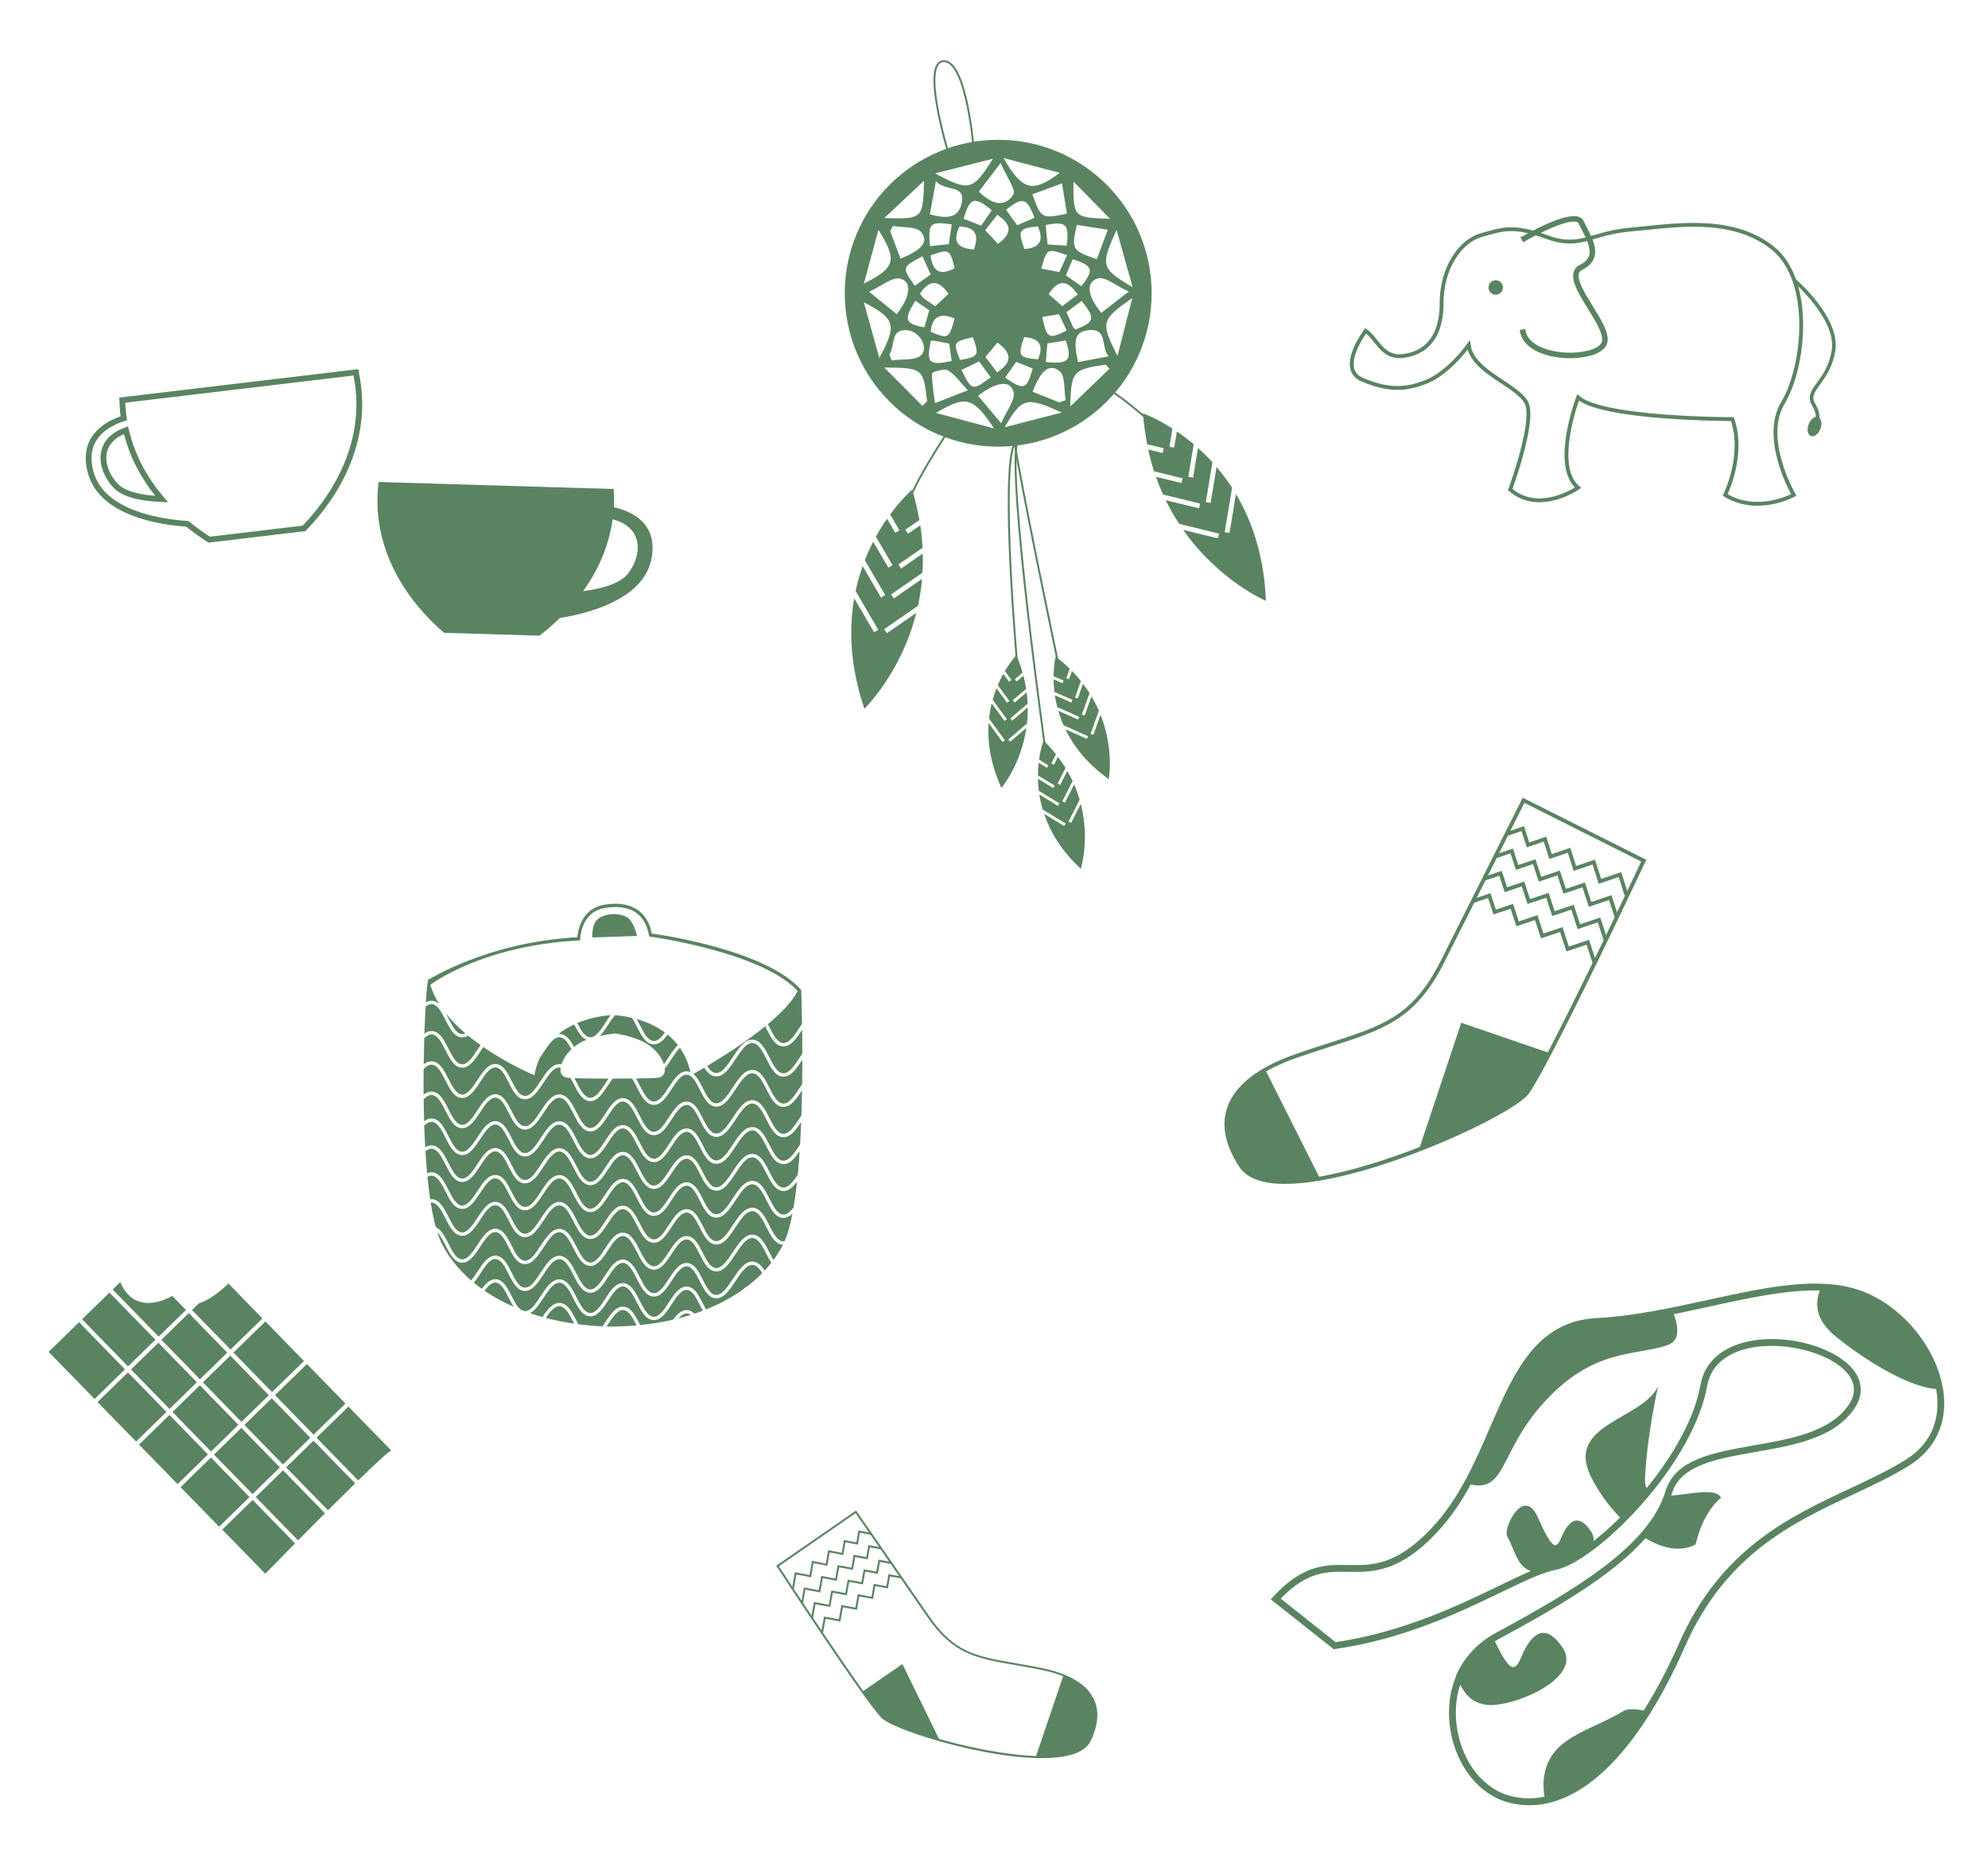 <?xml version="1.0" encoding="utf-8"?>
<!-- Generator: Adobe Illustrator 23.0.0, SVG Export Plug-In . SVG Version: 6.00 Build 0)  -->
<svg version="1.1" xmlns="http://www.w3.org/2000/svg" xmlns:xlink="http://www.w3.org/1999/xlink" x="0px" y="0px"
	 viewBox="0 0 1034.46 973.7" style="enable-background:new 0 0 1034.46 973.7;" xml:space="preserve">
<style type="text/css">
	.st0{clip-path:url(#SVGID_2_);}
	.st1{clip-path:url(#SVGID_6_);}
	.st2{fill:#365B3E;}
	.st3{fill:#325E4C;}
	.st4{fill:#D1A63B;}
	.st5{fill:#516D3E;}
	.st6{fill:#9B5E34;}
	.st7{fill:#B2D3B9;}
	.st8{fill:#F0D757;}
	.st9{fill:#FFFFFF;}
	.st10{opacity:0.32;fill:#95B599;}
	.st11{opacity:0.32;fill:#365B3E;}
	.st12{fill:#606060;}
	.st13{fill:#FDFDFD;}
	.st14{fill:#DBDDD9;stroke:#5A8461;stroke-width:8;stroke-miterlimit:10;}
	.st15{opacity:0.88;}
	.st16{opacity:0.69;}
	.st17{fill:#966F36;}
	.st18{fill:#513119;}
	.st19{fill:#5A8461;}
	.st20{fill:#98795D;}
	.st21{fill:#845736;}
	.st22{fill:#2A0D07;}
	.st23{fill:#7C2219;}
	.st24{fill:#AD4A00;}
	.st25{fill:#EFBC4D;}
	.st26{fill:#F9E81C;}
	.st27{fill:#EA8E50;}
	.st28{fill:#877057;}
	.st29{fill:none;stroke:#516D3E;stroke-width:2;stroke-miterlimit:10;}
	.st30{fill:none;stroke:#516D3E;stroke-width:4;stroke-miterlimit:10;}
	.st31{fill:none;stroke:#966F36;stroke-miterlimit:10;}
	.st32{fill:none;stroke:#513119;stroke-width:4;stroke-miterlimit:10;}
	.st33{fill:#C0CEB6;}
	.st34{fill:none;stroke:#5A8461;stroke-width:6;stroke-miterlimit:10;}
	.st35{fill:none;stroke:#325E4C;stroke-width:7;stroke-miterlimit:10;}
	.st36{fill:#5A8461;stroke:#5A8461;stroke-width:9;stroke-miterlimit:10;}
	.st37{fill:none;stroke:#5A8461;stroke-width:2;stroke-miterlimit:10;}
	.st38{fill:#5A8461;stroke:#5A8461;stroke-miterlimit:10;}
	.st39{fill:none;stroke:#5A8461;stroke-miterlimit:10;}
	.st40{clip-path:url(#SVGID_12_);fill:#5A8461;}
	.st41{clip-path:url(#SVGID_14_);fill:#5A8461;}
	.st42{fill:#CEC8BC;}
	.st43{fill:none;stroke:#95B599;stroke-miterlimit:10;}
	.st44{fill:none;stroke:#95B599;stroke-width:2;stroke-miterlimit:10;}
	.st45{clip-path:url(#SVGID_16_);fill:#5A8461;}
	.st46{clip-path:url(#SVGID_20_);fill:#5A8461;}
	.st47{opacity:0.56;fill:#5A8461;}
	.st48{fill:none;stroke:#98795D;stroke-width:5;stroke-miterlimit:10;}
	.st49{fill:#95B599;}
	.st50{fill:#C6C5C4;}
	.st51{fill:#FDFAF6;}
	.st52{fill:#572B1F;}
	.st53{display:none;}
	.st54{display:inline;}
	.st55{fill:#FCEF03;}
</style>
<g id="background">
</g>
<g id="Vrstva_10">
</g>
<g id="footer">
</g>
<g id="foto">
</g>
<g id="navbar">
</g>
<g id="hory">
</g>
<g id="illu">
	<g>
		<path class="st19" d="M108.51,282.38l-0.45-0.29c-3.94-2.52-7.71-5.23-11.2-8.05c-13.69-0.93-44.93-5.52-51.08-27.7
			c-5.14-18.53,7.88-26.49,16.98-29.71c-0.43-3.36-0.51-5.87-0.56-7.29c-0.02-0.46-0.02-0.78-0.04-0.95l-0.18-1.49l124.5-14.82
			l0.18,1.49c0.02,0.17,0.09,0.48,0.18,0.93c5.78,28-3.99,56.94-27.51,81.48l-0.37,0.39L108.51,282.38z M65.2,209.55
			c0.06,1.59,0.17,4.31,0.69,7.9l0.18,1.25l-1.21,0.39c-9.85,3.18-20.66,10.35-16.2,26.45l0,0c5.71,20.59,36.07,24.72,48.86,25.54
			l0.48,0.03l0.37,0.3c3.38,2.75,7.03,5.4,10.85,7.87l48.3-5.75c22.46-23.63,31.84-51.34,26.43-78.12L65.2,209.55z M87.53,261.35
			l-3.44-0.13c-12.43-0.48-20.85-2.99-25.03-7.45c-5.39-5.76-7.81-13.15-6.31-19.28c0.94-3.84,3.84-9.04,12.33-12.02l1.58-0.55
			l0.38,1.63c2.96,12.71,9.1,24.55,18.25,35.19L87.53,261.35z M64.53,225.91c-4.81,2.05-7.86,5.24-8.85,9.3
			c-1.26,5.16,0.88,11.48,5.58,16.51c3.2,3.42,9.92,5.58,19.54,6.31C72.93,248.2,67.46,237.42,64.53,225.91z"/>
	</g>
	<path class="st19" d="M319.41,263.94c0.29-5.26-0.09-8.69-0.07-9.47l-122.33-3.65c-0.09,2.87-7.94,41.85,34.01,78.49l49.7,1.48
		c3.94-3.05,7.48-6.14,10.66-9.24c12.67-1.95,43.6-8.93,47.66-30.98C342.37,272.45,329.07,266.14,319.41,263.94z M326.75,298.52
		c-4.3,5.5-14.63,7.96-23.28,9.07c10.1-14.09,13.94-27.49,15.33-37.33C334.78,274.32,334.36,288.78,326.75,298.52z"/>
	<g>
		<path class="st19" d="M651.42,612.85c-2.82-1.42-5-3.29-6.53-5.62c-7.34-11.15-9.47-21.5-6.34-30.76
			c3.94-11.64,15.91-21.03,35.58-27.92c6.5-2.28,12.58-4.23,17.94-5.95c27.85-8.94,43.19-13.87,57.62-42.6l42.65-84.89l64.31,32.32
			l-0.41,0.88c-2.02,4.29-49.57,105.26-60.71,120.78c-8.09,11.28-86.79,47.82-128.23,46.98
			C660.74,615.95,655.43,614.87,651.42,612.85z M793.23,417.8l-41.76,83.1c-14.81,29.48-31.37,34.8-58.8,43.61
			c-5.35,1.72-11.41,3.66-17.89,5.93c-19.06,6.67-30.62,15.65-34.34,26.67c-2.92,8.65-0.87,18.41,6.11,29.02
			c3.33,5.07,10.32,7.74,20.78,7.95c39.84,0.8,118.82-35.35,126.57-46.15c10.49-14.62,55.29-109.39,60.1-119.59L793.23,417.8z"/>
		<polygon class="st19" points="831.9,459.93 828.67,449.85 818.86,453.21 815.82,443.73 806.2,447.02 803.29,437.93 794.46,440.95 
			791.74,432.46 784.27,435.01 783.62,433.12 793.02,429.9 795.74,438.4 804.58,435.38 807.49,444.47 817.1,441.17 820.14,450.66 
			829.95,447.3 833.18,457.38 843.58,453.82 847.31,465.46 845.4,466.07 842.3,456.37 		"/>
		<polygon class="st19" points="826.76,471.88 823.44,461.76 813.53,465.07 810.41,455.54 800.7,458.79 797.7,449.66 788.79,452.64 
			785.99,444.1 778.42,446.63 777.79,444.74 787.26,441.57 790.06,450.11 798.98,447.12 801.97,456.26 811.68,453.01 814.81,462.54 
			824.71,459.23 828.03,469.35 838.53,465.84 842.36,477.52 840.46,478.14 837.26,468.37 		"/>
		<polygon class="st19" points="820.92,483.5 817.6,473.38 807.7,476.69 804.57,467.16 794.86,470.41 791.87,461.27 782.95,464.26 
			780.15,455.72 772.59,458.25 771.95,456.35 781.43,453.18 784.22,461.72 793.14,458.74 796.14,467.87 805.84,464.63 
			808.97,474.16 818.88,470.84 822.2,480.97 832.7,477.46 836.53,489.13 834.63,489.75 831.42,479.99 		"/>
		<polygon class="st19" points="815.09,495.12 811.77,484.99 801.86,488.31 798.73,478.78 789.03,482.02 786.03,472.89 
			777.11,475.87 774.32,467.33 766.75,469.86 766.11,467.97 775.59,464.8 778.39,473.34 787.3,470.36 790.3,479.49 800.01,476.24 
			803.13,485.77 813.04,482.46 816.36,492.58 826.86,489.07 830.69,500.75 828.79,501.37 825.59,491.61 		"/>
		<path class="st19" d="M806.19,547.94l-45.83-15.71l-22.04,66.14c0,0,50.25-22.12,54.56-27.89
			C797.19,564.72,806.19,547.94,806.19,547.94z"/>
		<path class="st19" d="M658.39,556.67c-21.27,12.16-26.23,29.4-12.66,50.01c5.93,9.02,21.82,9.99,41.14,6.64L658.39,556.67z"/>
	</g>
	<g>
		<path class="st19" d="M559.69,912.38c-1.95,0.75-4.21,1.34-6.78,1.75c-28.92,4.65-87.57-13.18-94.33-20.27
			c-9.32-9.78-52.57-75.87-54.4-78.67l-0.27-0.41l41.57-28.74l38.12,55.14c12.99,18.79,24.26,20.74,44.71,24.29
			c3.93,0.68,8.38,1.45,13.16,2.41c14.4,2.88,23.67,8.25,27.54,15.96c3.08,6.12,2.6,13.53-1.42,22.01
			C566.25,908.68,563.6,910.87,559.69,912.38z M405.28,815.05c3.74,5.71,45.14,68.81,54.02,78.12c6.51,6.83,65.55,24.46,93.44,19.97
			c7.39-1.19,12.07-3.79,13.94-7.73c3.88-8.19,4.36-15.29,1.43-21.13c-3.73-7.42-12.76-12.61-26.84-15.43
			c-4.77-0.95-9.21-1.72-13.13-2.4c-20.04-3.47-32.14-5.57-45.37-24.7l-37.56-54.32L405.28,815.05z"/>
		<polygon class="st19" points="413.14,826.64 412.16,826.47 413.59,818.15 421.23,819.63 422.5,812.25 429.71,813.64 
			430.91,806.69 437.98,808.05 439.12,801.39 445.61,802.65 446.68,796.42 453.38,797.71 453.19,798.7 447.49,797.6 446.42,803.82 
			439.93,802.57 438.79,809.23 431.72,807.86 430.52,814.81 423.31,813.42 422.04,820.8 414.4,819.33 		"/>
		<polygon class="st19" points="417.79,834.62 416.81,834.44 418.31,826.09 426.02,827.51 427.35,820.09 434.62,821.44 
			435.87,814.45 443,815.77 444.2,809.08 450.74,810.29 451.87,804.03 458.61,805.28 458.43,806.27 452.67,805.2 451.55,811.46 
			445.01,810.24 443.8,816.94 436.68,815.62 435.42,822.61 428.15,821.26 426.82,828.68 419.12,827.25 		"/>
		<polygon class="st19" points="423.03,842.19 422.04,842.01 423.54,833.65 431.25,835.08 432.58,827.66 439.85,829.01 
			441.11,822.02 448.23,823.34 449.43,816.65 455.98,817.86 457.1,811.6 463.85,812.85 463.66,813.83 457.91,812.77 456.78,819.03 
			450.24,817.81 449.04,824.51 441.91,823.19 440.66,830.17 433.39,828.83 432.05,836.25 424.35,834.82 		"/>
		<polygon class="st19" points="428.26,849.76 427.27,849.58 428.78,841.22 436.48,842.65 437.81,835.23 445.08,836.58 
			446.34,829.59 453.46,830.91 454.67,824.22 461.21,825.43 462.33,819.17 469.08,820.42 468.9,821.4 463.14,820.34 462.01,826.6 
			455.47,825.38 454.27,832.08 447.14,830.76 445.89,837.74 438.62,836.4 437.29,843.82 429.58,842.39 		"/>
		<path class="st19" d="M488.93,905.58c0,0-24.91-7.25-28.5-10.87c-3.59-3.61-11.55-14.5-11.55-14.5l20.69-14.27"/>
		<path class="st19" d="M553.35,871.81c16.11,6.44,21.27,18.03,13.79,33.82c-3.27,6.91-14.32,9.15-28.19,8.7L553.35,871.81z"/>
	</g>
	<g>
		<path class="st19" d="M308.25,487.84c0,0-0.74-7.71,3.91-10.35c4.65-2.64,10.97-2.23,14.32,0c3.35,2.23,5.02,9.54,5.02,9.54
			L308.25,487.84z"/>
		<g>
			<path class="st19" d="M407.38,633.78c-4.03-0.24-6.34-4.8-8.56-9.2c-2.01-3.98-4.09-8.09-7.15-8.3
				c-3.32-0.19-6.15,4.12-8.92,8.32c-3.03,4.6-6.15,9.37-10.41,9.01c-3.9-0.31-6.09-4.65-8.2-8.84c-1.88-3.73-3.83-7.59-6.68-7.76
				c-3-0.15-5.5,3.69-7.95,7.44c-2.73,4.17-5.49,8.48-9.54,8.26c-4-0.21-6.33-4.8-8.58-9.23c-2.03-3.99-4.13-8.11-7.12-8.27
				c-2.94-0.11-5.46,3.67-7.87,7.37c-2.69,4.12-5.55,8.4-9.44,8.17c-4-0.21-6.31-4.77-8.56-9.18c-2.03-3.99-4.12-8.12-7.15-8.3
				c-3.2-0.24-5.84,3.92-8.45,7.9c-2.88,4.38-5.87,8.87-9.97,8.62c-3.88-0.27-6.07-4.61-8.18-8.8c-1.89-3.74-3.84-7.61-6.7-7.79
				c-3.02-0.22-5.56,3.73-8.04,7.52c-2.77,4.22-5.68,8.56-9.66,8.36c-3.97-0.22-6.25-4.73-8.46-9.08c-1.99-3.93-4.06-8-7.06-8.2
				c-0.79-0.05-1.56,0.17-2.3,0.6c0.4,4.08,0.87,8,1.42,11.69c0.32-0.04,0.65-0.06,0.99-0.04c4,0.26,6.29,4.78,8.51,9.15
				c1.98,3.91,4.03,7.96,7,8.13c2.95,0.15,5.6-3.77,8.09-7.58c2.76-4.21,5.6-8.58,9.61-8.31c3.86,0.24,6.04,4.57,8.15,8.75
				c1.9,3.76,3.86,7.64,6.75,7.84c0.08,0.01,0.16,0.01,0.24,0.01c2.99,0,5.61-3.98,8.14-7.84c2.89-4.4,5.89-8.93,10.02-8.69
				c4.02,0.25,6.35,4.83,8.6,9.26c2.01,3.97,4.1,8.07,7.08,8.23c0.06,0,0.12,0,0.17,0c2.9,0,5.35-3.75,7.71-7.38
				c2.68-4.12,5.44-8.38,9.43-8.16c4,0.21,6.33,4.79,8.58,9.22c2.03,3.99,4.13,8.11,7.12,8.27c3.02,0.19,5.53-3.72,7.99-7.48
				c2.72-4.16,5.56-8.46,9.52-8.23c3.86,0.23,6.03,4.55,8.14,8.72c1.9,3.76,3.86,7.65,6.78,7.89c3.2,0.25,6.06-4.06,8.81-8.23
				c3.05-4.62,6.22-9.39,10.5-9.11c4.05,0.28,6.36,4.84,8.59,9.25c2,3.96,4.07,8.06,7.1,8.24c0.28,0.01,0.55-0.05,0.82-0.09
				c1.6-3.69,2.93-8.56,4.03-14.25C410.85,633.04,409.23,633.88,407.38,633.78z"/>
			<path class="st19" d="M291.25,555.52c-3.2-0.24-5.84,3.92-8.45,7.9c-2.88,4.38-5.87,8.88-9.97,8.62
				c-3.88-0.27-6.07-4.61-8.18-8.8c-1.89-3.74-3.84-7.61-6.7-7.79c-3.02-0.2-5.56,3.73-8.04,7.52c-2.77,4.22-5.68,8.58-9.66,8.36
				c-3.97-0.22-6.25-4.73-8.46-9.08c-1.99-3.93-4.06-8-7.06-8.2c-1.52-0.1-2.94,0.83-4.3,2.27c-0.04,4.33-0.05,8.8-0.01,13.34
				c1.32-1.07,2.77-1.7,4.42-1.6c4,0.26,6.29,4.78,8.51,9.16c1.98,3.91,4.03,7.96,7,8.13c2.95,0.16,5.6-3.77,8.09-7.58
				c2.76-4.21,5.6-8.57,9.61-8.31c3.86,0.24,6.04,4.57,8.15,8.75c1.9,3.76,3.86,7.64,6.75,7.84c3.16,0.27,5.78-3.87,8.38-7.83
				c2.89-4.4,5.89-8.91,10.02-8.69c4.02,0.25,6.35,4.83,8.6,9.26c2.01,3.97,4.1,8.07,7.08,8.23c0.06,0,0.12,0,0.17,0
				c2.9,0,5.35-3.75,7.71-7.38c2.68-4.12,5.44-8.39,9.43-8.16c4,0.21,6.33,4.79,8.58,9.22c2.03,3.99,4.13,8.11,7.12,8.27
				c3.02,0.16,5.53-3.72,7.99-7.48c2.72-4.16,5.56-8.48,9.52-8.23c3.86,0.23,6.03,4.55,8.14,8.72c1.9,3.76,3.86,7.65,6.78,7.89
				c3.2,0.23,6.06-4.06,8.81-8.23c3.05-4.62,6.22-9.4,10.5-9.11c4.05,0.28,6.36,4.84,8.59,9.25c2,3.96,4.07,8.06,7.1,8.24
				c3.15,0.14,5.85-3.92,8.45-7.89c0.36-0.55,0.72-1.1,1.09-1.64c0.15-4.41,0.26-8.79,0.33-13.08c-2.87,4.37-5.84,8.86-9.98,8.61
				c-4.03-0.24-6.34-4.8-8.56-9.2c-2.01-3.98-4.09-8.09-7.15-8.3c-3.32-0.19-6.15,4.12-8.92,8.32c-3.03,4.6-6.15,9.38-10.41,9.01
				c-3.9-0.31-6.09-4.65-8.2-8.84c-1.88-3.73-3.83-7.59-6.68-7.76c-3-0.15-5.5,3.69-7.95,7.44c-2.73,4.17-5.49,8.5-9.54,8.26
				c-4-0.21-6.33-4.8-8.58-9.23c-0.79-1.56-1.6-3.13-2.46-4.48c-3.18,0.03-6.63,0.05-10.1,0.05c-0.83,1.09-1.64,2.31-2.44,3.53
				c-2.69,4.12-5.55,8.38-9.44,8.17c-4-0.21-6.31-4.77-8.56-9.18c-0.49-0.96-0.98-1.93-1.49-2.85c-0.76-0.04-1.36-0.09-1.74-0.14
				c-2.75-0.37-3.79-2.47-3.42-5.2C291.58,555.6,291.42,555.53,291.25,555.52z"/>
			<path class="st19" d="M407.38,591.78c-4.03-0.24-6.34-4.8-8.56-9.2c-2.01-3.98-4.09-8.09-7.15-8.3
				c-3.32-0.19-6.15,4.12-8.92,8.32c-3.03,4.6-6.15,9.37-10.41,9.01c-3.9-0.31-6.09-4.65-8.2-8.84c-1.88-3.73-3.83-7.59-6.68-7.76
				c-3-0.15-5.5,3.69-7.95,7.44c-2.73,4.17-5.49,8.49-9.54,8.26c-4-0.21-6.33-4.8-8.58-9.23c-2.03-3.99-4.13-8.11-7.12-8.27
				c-2.94-0.12-5.46,3.67-7.87,7.37c-2.69,4.12-5.55,8.4-9.44,8.17c-4-0.21-6.31-4.77-8.56-9.18c-2.03-3.99-4.12-8.12-7.15-8.3
				c-3.2-0.22-5.84,3.92-8.45,7.9c-2.88,4.38-5.87,8.9-9.97,8.62c-3.88-0.27-6.07-4.61-8.18-8.8c-1.89-3.74-3.84-7.61-6.7-7.79
				c-3.02-0.21-5.56,3.73-8.04,7.52c-2.77,4.22-5.68,8.56-9.66,8.36c-3.97-0.22-6.25-4.73-8.46-9.08c-1.99-3.93-4.06-8-7.06-8.2
				c-1.51-0.09-2.93,0.83-4.28,2.25c0.04,3.78,0.12,7.59,0.24,11.4c1.25-0.94,2.62-1.49,4.16-1.4c4,0.26,6.29,4.78,8.51,9.16
				c1.98,3.91,4.03,7.96,7,8.13c2.95,0.15,5.6-3.77,8.09-7.58c2.76-4.21,5.6-8.58,9.61-8.31c3.86,0.24,6.04,4.57,8.15,8.75
				c1.9,3.76,3.86,7.64,6.75,7.84c3.16,0.26,5.78-3.87,8.38-7.83c2.89-4.4,5.89-8.93,10.02-8.69c4.02,0.25,6.35,4.83,8.6,9.26
				c2.01,3.97,4.1,8.07,7.08,8.23c0.06,0,0.12,0,0.17,0c2.9,0,5.35-3.75,7.71-7.38c2.68-4.12,5.44-8.4,9.43-8.16
				c4,0.21,6.33,4.79,8.58,9.22c2.03,3.99,4.13,8.11,7.12,8.27c3.02,0.19,5.53-3.72,7.99-7.48c2.72-4.16,5.56-8.46,9.52-8.23
				c3.86,0.23,6.03,4.55,8.14,8.72c1.9,3.76,3.86,7.65,6.78,7.89c3.2,0.24,6.06-4.06,8.81-8.23c3.05-4.62,6.22-9.39,10.5-9.11
				c4.05,0.28,6.36,4.84,8.59,9.25c2,3.96,4.07,8.06,7.1,8.24c3.15,0.16,5.85-3.92,8.45-7.89c0.13-0.2,0.26-0.4,0.4-0.6
				c0.23-3.86,0.41-7.77,0.57-11.67C414.17,587.99,411.29,592,407.38,591.78z"/>
			<path class="st19" d="M233.36,647.21c1.98,3.91,4.03,7.96,7,8.13c2.95,0.14,5.6-3.77,8.09-7.58c2.76-4.21,5.6-8.56,9.61-8.31
				c3.86,0.24,6.04,4.57,8.15,8.75c1.9,3.76,3.86,7.64,6.75,7.84c3.16,0.27,5.78-3.87,8.38-7.83c2.89-4.4,5.89-8.91,10.02-8.69
				c4.02,0.25,6.35,4.83,8.6,9.26c2.01,3.97,4.1,8.07,7.08,8.23c0.06,0,0.12,0,0.17,0c2.9,0,5.35-3.75,7.71-7.38
				c2.68-4.12,5.44-8.39,9.43-8.16c4,0.21,6.33,4.79,8.58,9.22c2.03,3.99,4.13,8.11,7.12,8.27c3.02,0.17,5.53-3.72,7.99-7.48
				c2.72-4.16,5.56-8.48,9.52-8.23c3.86,0.23,6.03,4.55,8.14,8.72c1.9,3.76,3.86,7.65,6.78,7.89c3.2,0.25,6.06-4.06,8.81-8.23
				c3.05-4.62,6.22-9.41,10.5-9.11c4.05,0.28,6.36,4.84,8.59,9.25c0.68,1.34,1.36,2.68,2.09,3.9c1.83-2.47,3.47-5.05,4.88-7.73
				c0.03-0.05,0.06-0.12,0.08-0.17c-0.02,0-0.04,0-0.06,0c-4.03-0.24-6.34-4.8-8.56-9.2c-2.01-3.98-4.09-8.09-7.15-8.3
				c-3.32-0.21-6.15,4.12-8.92,8.32c-3.03,4.6-6.15,9.37-10.41,9.01c-3.9-0.31-6.09-4.64-8.2-8.84c-1.88-3.73-3.83-7.59-6.68-7.76
				c-3-0.14-5.5,3.69-7.95,7.44c-2.73,4.17-5.49,8.5-9.54,8.26c-4-0.21-6.33-4.8-8.58-9.23c-2.03-3.99-4.13-8.11-7.12-8.27
				c-2.94-0.11-5.46,3.67-7.87,7.37c-2.69,4.12-5.55,8.39-9.44,8.17c-4-0.21-6.31-4.77-8.56-9.18c-2.03-3.99-4.12-8.12-7.15-8.3
				c-0.07-0.01-0.14-0.01-0.21-0.01c-3.05,0-5.68,4.02-8.24,7.91c-2.88,4.38-5.87,8.89-9.97,8.62c-3.88-0.27-6.07-4.61-8.18-8.8
				c-1.89-3.74-3.84-7.61-6.7-7.79c-3.02-0.22-5.56,3.73-8.04,7.52c-2.77,4.22-5.68,8.58-9.66,8.36c-3.97-0.22-6.25-4.73-8.46-9.08
				c-1.99-3.93-4.06-8-7.06-8.2c-0.2-0.01-0.41-0.01-0.61,0.02c0.74,4.69,1.62,8.98,2.65,12.74
				C229.64,639.88,231.53,643.59,233.36,647.21z"/>
			<path class="st19" d="M307.04,571.26c0.06,0,0.12,0,0.17,0c2.9,0,5.35-3.75,7.71-7.38c0.57-0.87,1.14-1.74,1.72-2.58
				c-6.91-0.01-13.57-0.09-17.71-0.24c0.34,0.65,0.68,1.31,1.02,1.97C301.97,567,304.06,571.1,307.04,571.26z"/>
			<path class="st19" d="M407.38,605.78c-4.03-0.24-6.34-4.8-8.56-9.2c-2.01-3.98-4.09-8.09-7.15-8.3c-3.32-0.2-6.15,4.12-8.92,8.32
				c-3.03,4.6-6.15,9.38-10.41,9.01c-3.9-0.31-6.09-4.64-8.2-8.84c-1.88-3.73-3.83-7.59-6.68-7.76c-3-0.13-5.5,3.69-7.95,7.44
				c-2.73,4.17-5.49,8.51-9.54,8.26c-4-0.21-6.33-4.8-8.58-9.23c-2.03-3.99-4.13-8.11-7.12-8.27c-2.94-0.11-5.46,3.67-7.87,7.37
				c-2.69,4.12-5.55,8.39-9.44,8.17c-4-0.21-6.31-4.77-8.56-9.18c-2.03-3.99-4.12-8.12-7.15-8.3c-3.2-0.24-5.84,3.92-8.45,7.9
				c-2.88,4.38-5.87,8.89-9.97,8.62c-3.88-0.27-6.07-4.61-8.18-8.8c-1.89-3.74-3.84-7.61-6.7-7.79c-3.02-0.22-5.56,3.73-8.04,7.52
				c-2.77,4.22-5.68,8.58-9.66,8.36c-3.97-0.22-6.25-4.73-8.46-9.08c-1.99-3.93-4.06-8-7.06-8.2c-1.4-0.1-2.71,0.68-3.98,1.93
				c0.13,3.8,0.3,7.59,0.51,11.32c1.09-0.69,2.27-1.07,3.58-1c4,0.26,6.29,4.78,8.51,9.15c1.98,3.91,4.03,7.96,7,8.13
				c2.95,0.14,5.6-3.77,8.09-7.58c2.76-4.21,5.6-8.56,9.61-8.31c3.86,0.24,6.04,4.57,8.15,8.75c1.9,3.76,3.86,7.64,6.75,7.84
				c3.16,0.28,5.78-3.87,8.38-7.83c2.89-4.4,5.89-8.94,10.02-8.69c4.02,0.25,6.35,4.83,8.6,9.26c2.01,3.97,4.1,8.07,7.08,8.23
				c0.06,0,0.12,0,0.17,0c2.9,0,5.35-3.75,7.71-7.38c2.68-4.12,5.44-8.41,9.43-8.16c4,0.21,6.33,4.79,8.58,9.22
				c2.03,3.99,4.13,8.11,7.12,8.27c3.02,0.18,5.53-3.72,7.99-7.48c2.72-4.16,5.56-8.49,9.52-8.23c3.86,0.23,6.03,4.55,8.14,8.72
				c1.9,3.76,3.86,7.65,6.78,7.89c3.2,0.24,6.06-4.06,8.81-8.23c3.05-4.62,6.22-9.41,10.5-9.11c4.05,0.28,6.36,4.84,8.59,9.25
				c2,3.96,4.07,8.06,7.1,8.24c2.82,0.13,5.29-3.13,7.64-6.67c0.38-3.99,0.71-8.12,0.99-12.33
				C413.61,602.72,410.92,605.99,407.38,605.78z"/>
			<path class="st19" d="M233.36,619.21c1.98,3.91,4.03,7.96,7,8.13c2.95,0.16,5.6-3.77,8.09-7.58c2.76-4.21,5.6-8.57,9.61-8.31
				c3.86,0.24,6.04,4.57,8.15,8.75c1.9,3.76,3.86,7.64,6.75,7.84c3.16,0.26,5.78-3.87,8.38-7.83c2.89-4.4,5.89-8.92,10.02-8.69
				c4.02,0.25,6.35,4.83,8.6,9.26c2.01,3.97,4.1,8.07,7.08,8.23c0.06,0,0.12,0,0.17,0c2.9,0,5.35-3.75,7.71-7.38
				c2.68-4.12,5.44-8.38,9.43-8.16c4,0.21,6.33,4.79,8.58,9.22c2.03,3.99,4.13,8.11,7.12,8.27c3.02,0.16,5.53-3.72,7.99-7.48
				c2.72-4.16,5.56-8.47,9.52-8.23c3.86,0.23,6.03,4.55,8.14,8.72c1.9,3.76,3.86,7.65,6.78,7.89c3.2,0.25,6.06-4.06,8.81-8.23
				c3.05-4.62,6.22-9.4,10.5-9.11c4.05,0.28,6.36,4.84,8.59,9.25c2,3.96,4.07,8.06,7.1,8.24c1.96,0.1,3.74-1.44,5.44-3.58
				c0.71-4.18,1.32-8.73,1.84-13.51c-2.13,2.83-4.47,5.02-7.38,4.84c-4.03-0.24-6.34-4.8-8.56-9.2c-2.01-3.98-4.09-8.09-7.15-8.3
				c-3.32-0.22-6.15,4.12-8.92,8.32c-3.03,4.6-6.15,9.38-10.41,9.01c-3.9-0.31-6.09-4.65-8.2-8.84c-1.88-3.73-3.83-7.59-6.68-7.76
				c-3-0.16-5.5,3.69-7.95,7.44c-2.73,4.17-5.49,8.49-9.54,8.26c-4-0.21-6.33-4.8-8.58-9.23c-2.03-3.99-4.13-8.11-7.12-8.27
				c-2.94-0.11-5.46,3.67-7.87,7.37c-2.69,4.12-5.55,8.38-9.44,8.17c-4-0.21-6.31-4.77-8.56-9.18c-2.03-3.99-4.12-8.12-7.15-8.3
				c-0.07-0.01-0.14-0.01-0.21-0.01c-3.05,0-5.68,4.02-8.24,7.91c-2.88,4.38-5.87,8.88-9.97,8.62c-3.88-0.27-6.07-4.61-8.18-8.8
				c-1.89-3.74-3.84-7.61-6.7-7.79c-3.02-0.22-5.56,3.73-8.04,7.52c-2.77,4.22-5.68,8.57-9.66,8.36c-3.97-0.22-6.25-4.73-8.46-9.08
				c-1.99-3.93-4.06-8-7.06-8.2c-1.17-0.07-2.28,0.46-3.34,1.35c0.24,3.88,0.52,7.69,0.87,11.38c0.81-0.35,1.67-0.53,2.59-0.48
				C228.85,610.31,231.14,614.83,233.36,619.21z"/>
			<path class="st19" d="M345.92,555.98c0.23,2.56-0.83,4.5-3.46,4.85c-1.42,0.19-5.87,0.32-11.5,0.4c0.69,1.18,1.34,2.45,1.98,3.71
				c2.03,3.99,4.13,8.11,7.12,8.27c3.02,0.19,5.53-3.72,7.99-7.48c2.72-4.16,5.56-8.48,9.52-8.23c0.6,0.04,1.15,0.2,1.68,0.42
				c-1.12-5.02-3.03-9.2-5.45-12.67c-1.5,1.44-2.9,3.57-4.28,5.68C348.35,552.72,347.19,554.51,345.92,555.98z"/>
			<path class="st19" d="M291.25,679.77c-2.71-0.21-5,2.73-7.23,6.05c4.73,1.25,9.65,2.25,14.74,2.99
				c-0.12-0.24-0.25-0.49-0.37-0.73C296.37,684.08,294.27,679.96,291.25,679.77z"/>
			<path class="st19" d="M364.14,679.02c-1.88-3.73-3.83-7.59-6.68-7.76c-3-0.14-5.5,3.69-7.95,7.44c-2.73,4.17-5.49,8.48-9.54,8.26
				c-4-0.21-6.33-4.8-8.58-9.23c-2.03-3.99-4.13-8.11-7.12-8.27c-2.94-0.08-5.46,3.67-7.87,7.37c-2.69,4.12-5.55,8.39-9.44,8.17
				c-4-0.21-6.31-4.77-8.56-9.18c-2.03-3.99-4.12-8.12-7.15-8.3c-3.2-0.23-5.84,3.92-8.45,7.9c-2.13,3.24-4.32,6.53-6.97,7.93
				c2.09,0.71,4.23,1.38,6.42,1.99c2.62-3.91,5.41-7.52,9.11-7.32c4.02,0.25,6.35,4.83,8.6,9.26c0.31,0.61,0.62,1.22,0.94,1.82
				c4.12,0.54,8.34,0.9,12.66,1.09c0.46-0.68,0.92-1.37,1.37-2.06c2.68-4.12,5.44-8.39,9.43-8.16c4,0.21,6.33,4.79,8.58,9.22
				c0.06,0.12,0.12,0.24,0.18,0.35c5.95-0.61,11.67-1.55,17.13-2.81c2.1-2.87,4.4-5.15,7.31-4.98c1.49,0.09,2.73,0.8,3.81,1.87
				c1.48-0.49,2.93-1.02,4.36-1.56C365.18,681.08,364.66,680.05,364.14,679.02z"/>
			<path class="st19" d="M353.01,686.07c2.18-0.55,4.32-1.16,6.41-1.82c-0.61-0.44-1.26-0.71-1.96-0.75
				C355.86,683.42,354.4,684.5,353.01,686.07z"/>
			<path class="st19" d="M312.05,539.12c4.38-0.98,8.05-1.34,8.05-1.34s7.57,1,14.25,4.16c5.79,2.74,9.75,7.68,11.09,11.84
				c0.89-1.16,1.75-2.48,2.61-3.78c1.47-2.26,2.98-4.55,4.69-6.15c-1.63-2.09-3.44-3.9-5.37-5.47c-2.1,2.91-4.4,5.25-7.4,5.09
				c-4-0.21-6.33-4.8-8.58-9.23c-0.81-1.59-1.64-3.2-2.52-4.58c-3.67-0.87-6.8-1.23-8.78-1.38c-1.28,1.39-2.5,3.23-3.69,5.06
				C315.03,535.43,313.62,537.55,312.05,539.12z"/>
			<path class="st19" d="M372.48,558.37c3.2,0.25,6.06-4.06,8.81-8.23c3.05-4.62,6.22-9.4,10.5-9.11c4.05,0.28,6.36,4.84,8.59,9.25
				c2,3.96,4.07,8.06,7.1,8.24c3.15,0.16,5.85-3.92,8.45-7.89c0.51-0.79,1.03-1.57,1.56-2.34c-0.01-4.47-0.05-8.65-0.1-12.45
				c0,0,0,0,0,0c-2.88,4.39-5.86,8.92-10.02,8.68c-4.03-0.24-6.34-4.8-8.56-9.2c-0.21-0.42-0.42-0.83-0.63-1.25
				c-10.19,8.28-22.27,15.92-30.18,20.63C369.28,556.72,370.7,558.23,372.48,558.37z"/>
			<path class="st19" d="M298.78,533.08c-2.76,1.29-5.53,2.91-8.11,4.95c0.22-0.02,0.45-0.02,0.69-0.01
				c3.28,0.2,5.44,3.29,7.34,6.83c1.36-1.11,2.88-2.11,4.58-2.92c0.62-0.3,1.28-0.57,1.96-0.83
				C302.46,539.98,300.56,536.57,298.78,533.08z"/>
			<path class="st19" d="M317.83,528.2c0.01-0.01,0.02-0.02,0.03-0.04c-0.01,0-0.03,0-0.03,0L317.83,528.2z"/>
			<path class="st19" d="M240.35,538.09c0.59,0.03,1.17-0.14,1.74-0.41c-3.66-3.14-7.11-6.57-10.05-10.25
				c0.45,0.83,0.88,1.68,1.31,2.53C235.34,533.87,237.39,537.92,240.35,538.09z"/>
			<path class="st19" d="M307.04,539.76c0.06,0,0.12,0,0.17,0c2.9,0,5.35-3.75,7.71-7.38c0.93-1.42,1.86-2.86,2.86-4.12
				c-3.3,0.24-10.2,1.09-17.4,4.11C302.27,536.06,304.27,539.62,307.04,539.76z"/>
			<path class="st19" d="M224.74,522.55c-1.14-0.07-2.23,0.43-3.28,1.3c-0.23,4.03-0.45,8.78-0.63,14.01
				c1.21-0.88,2.53-1.39,4.02-1.31c4,0.26,6.29,4.78,8.51,9.16c1.98,3.91,4.03,7.96,7,8.13c2.95,0.14,5.6-3.77,8.09-7.58
				c0.53-0.81,1.06-1.62,1.6-2.4c-2.18-1.55-4.35-3.2-6.47-4.95c-1.03,0.63-2.12,0.99-3.32,0.92c-3.97-0.22-6.25-4.73-8.46-9.08
				C229.8,526.81,227.74,522.74,224.74,522.55z"/>
			<path class="st19" d="M324.27,681.71c-2.94-0.11-5.46,3.67-7.87,7.37c-0.26,0.4-0.52,0.79-0.78,1.19
				c1.06,0.03,2.13,0.06,3.21,0.07c4.25-0.05,8.39-0.26,12.44-0.62C329.26,685.82,327.19,681.87,324.27,681.71z"/>
			<path class="st19" d="M258.06,653.45c3.86,0.24,6.04,4.57,8.15,8.75c1.9,3.76,3.86,7.64,6.75,7.84c3.16,0.26,5.78-3.87,8.38-7.83
				c2.89-4.4,5.89-8.93,10.02-8.69c4.02,0.25,6.35,4.83,8.6,9.26c2.01,3.97,4.1,8.07,7.08,8.23c0.06,0,0.12,0,0.17,0
				c2.9,0,5.35-3.75,7.71-7.38c2.68-4.12,5.44-8.4,9.43-8.16c4,0.21,6.33,4.79,8.58,9.22c2.03,3.99,4.13,8.11,7.12,8.27
				c3.02,0.15,5.53-3.72,7.99-7.48c2.72-4.16,5.56-8.47,9.52-8.23c3.86,0.23,6.03,4.55,8.14,8.72c1.9,3.76,3.86,7.65,6.78,7.89
				c3.2,0.23,6.06-4.06,8.81-8.23c3.05-4.62,6.22-9.4,10.5-9.11c2.61,0.18,4.49,2.14,6.1,4.69c1.21-1.31,2.36-2.65,3.45-4.03
				c-0.9-1.42-1.72-3.02-2.52-4.61c-2.01-3.98-4.09-8.09-7.15-8.3c-3.32-0.18-6.15,4.12-8.92,8.32c-3.03,4.6-6.15,9.38-10.41,9.01
				c-3.9-0.31-6.09-4.65-8.2-8.84c-1.88-3.73-3.83-7.59-6.68-7.76c-3-0.17-5.5,3.69-7.95,7.44c-2.73,4.17-5.49,8.48-9.54,8.26
				c-4-0.21-6.33-4.8-8.58-9.23c-2.03-3.99-4.13-8.11-7.12-8.27c-2.94-0.1-5.46,3.67-7.87,7.37c-2.69,4.12-5.55,8.38-9.44,8.17
				c-4-0.21-6.31-4.77-8.56-9.18c-2.03-3.99-4.12-8.12-7.15-8.3c-3.2-0.24-5.84,3.92-8.45,7.9c-2.88,4.38-5.87,8.89-9.97,8.62
				c-3.88-0.27-6.07-4.61-8.18-8.8c-1.89-3.74-3.84-7.61-6.7-7.79c-3.02-0.23-5.56,3.73-8.04,7.52c-2.77,4.22-5.68,8.57-9.66,8.36
				c-3.97-0.22-6.25-4.73-8.46-9.08c-1.29-2.55-2.62-5.14-4.21-6.71c0.81,2.55,1.7,4.79,2.69,6.66c3.6,6.84,8.66,13,14.89,18.39
				c1.13-1.34,2.22-2.96,3.27-4.57C251.2,657.55,254.05,653.2,258.06,653.45z"/>
			<path class="st19" d="M224.85,520.8c1.42,0.09,2.61,0.72,3.67,1.69c-2-3.19-3.58-6.53-4.57-10.02c0,0,26.4-20.38,77.22-23.07
				l0.74-0.04l0.02-0.81c0.01-0.56,0.46-13.81,12.39-15.97c13.11-2.37,21.42,2.64,23.37,14.13l0.11,0.63l0.58,0.08
				c0.58,0.08,57.97,7.95,76.73,28.28c-2.8,5.5-8.66,11.5-15.55,17.25c0.27,0.53,0.55,1.06,0.82,1.6c2,3.96,4.07,8.06,7.1,8.24
				c3.15,0.17,5.85-3.92,8.45-7.89c0.47-0.71,0.94-1.43,1.42-2.13c-0.17-10.7-0.44-17.59-0.44-17.59
				c-17.72-20.41-71.22-28.49-77.76-29.4c-2.3-11.96-11.41-17.39-25.1-14.91c-11.46,2.07-13.36,13.65-13.67,16.84
				c-47.78,2.7-77.22,22.31-77.38,21.95c-0.35-0.75-0.9,3.91-1.41,11.97C222.6,521.04,223.67,520.73,224.85,520.8z"/>
			<path class="st19" d="M407.38,560.28c-4.03-0.24-6.34-4.8-8.56-9.2c-2.01-3.98-4.09-8.09-7.15-8.3c-3.32-0.2-6.15,4.12-8.92,8.32
				c-3.03,4.6-6.15,9.39-10.41,9.01c-2.51-0.2-4.31-2.08-5.84-4.51c-2.54,1.5-4.53,2.63-5.71,3.28c2,1.64,3.48,4.51,4.91,7.35
				c1.9,3.76,3.86,7.65,6.78,7.89c3.2,0.23,6.06-4.06,8.81-8.23c3.05-4.62,6.22-9.4,10.5-9.11c4.05,0.28,6.36,4.84,8.59,9.25
				c2,3.96,4.07,8.06,7.1,8.24c3.15,0.15,5.85-3.92,8.45-7.89c0.48-0.74,0.97-1.48,1.47-2.21c0.06-4.39,0.09-8.66,0.09-12.73
				c-0.03,0.05-0.07,0.1-0.1,0.15C414.52,555.99,411.53,560.53,407.38,560.28z"/>
			<path class="st19" d="M332.94,533.44c2.03,3.99,4.13,8.11,7.12,8.27c2.18,0.14,4.1-1.88,5.92-4.42
				c-4.75-3.51-10.01-5.68-14.7-7.01C331.86,531.31,332.4,532.38,332.94,533.44z"/>
			<path class="st19" d="M240.26,555.58c-3.97-0.22-6.25-4.73-8.46-9.08c-1.99-3.93-4.06-8-7.06-8.2c-1.4-0.09-2.72,0.69-3.98,1.94
				c-0.13,4.29-0.23,8.87-0.29,13.64c1.31-1.05,2.75-1.67,4.39-1.58c4,0.26,6.29,4.78,8.51,9.15c1.98,3.91,4.03,7.96,7,8.13
				c2.95,0.13,5.6-3.77,8.09-7.58c2.76-4.21,5.6-8.56,9.61-8.31c3.86,0.24,6.04,4.57,8.15,8.75c1.9,3.76,3.86,7.64,6.75,7.84
				c3.16,0.26,5.78-3.87,8.38-7.83c2.89-4.4,5.89-8.91,10.02-8.69c0.27,0.02,0.54,0.06,0.79,0.11c0.8-2.54,2.59-5.38,5.19-7.85
				c-1.72-3.25-3.59-6.11-6.09-6.27c-0.07-0.01-0.14-0.01-0.21-0.01c-3.05,0-5.68,4.02-8.24,7.91c-0.66,1.01-1.33,2.03-2.02,2.99
				c-1.19,2.64-2.13,5.59-2.73,8.89c0,0-13.11-5.38-26.57-14.68c-0.53,0.77-1.05,1.56-1.57,2.35
				C247.15,551.44,244.23,555.78,240.26,555.58z"/>
			<path class="st19" d="M281.34,674.46c2.89-4.4,5.89-8.92,10.02-8.69c4.02,0.25,6.35,4.83,8.6,9.26c2.01,3.97,4.1,8.07,7.08,8.23
				c3.06,0.11,5.47-3.68,7.89-7.38c2.68-4.12,5.44-8.39,9.43-8.16c4,0.21,6.33,4.79,8.58,9.22c2.03,3.99,4.13,8.11,7.12,8.27
				c3.02,0.19,5.53-3.72,7.99-7.48c2.72-4.16,5.56-8.48,9.52-8.23c3.86,0.23,6.03,4.55,8.14,8.72c0.55,1.09,1.11,2.17,1.69,3.19
				c6.97-2.79,13.31-6.19,18.9-10.14c0.83-0.81,1.69-1.47,2.6-1.91c2.79-2.14,5.37-4.43,7.74-6.85c-1.41-2.32-2.98-4.11-4.96-4.24
				c-3.32-0.2-6.15,4.12-8.92,8.32c-3.03,4.6-6.15,9.39-10.41,9.01c-3.9-0.31-6.09-4.65-8.2-8.84c-1.88-3.73-3.83-7.59-6.68-7.76
				c-3-0.16-5.5,3.69-7.95,7.44c-2.73,4.17-5.49,8.5-9.54,8.26c-4-0.21-6.33-4.8-8.58-9.23c-2.03-3.99-4.13-8.11-7.12-8.27
				c-2.94-0.1-5.46,3.67-7.87,7.37c-2.69,4.12-5.55,8.4-9.44,8.17c-4-0.21-6.31-4.77-8.56-9.18c-2.03-3.99-4.12-8.12-7.15-8.3
				c-0.07-0.01-0.14-0.01-0.21-0.01c-3.05,0-5.68,4.02-8.24,7.91c-2.88,4.38-5.87,8.88-9.97,8.62c-3.88-0.27-6.07-4.61-8.18-8.8
				c-1.89-3.74-3.84-7.61-6.7-7.79c-3.02-0.23-5.56,3.73-8.04,7.52c-1.09,1.66-2.2,3.34-3.39,4.76c1.34,1.11,2.74,2.18,4.18,3.21
				c2.11-2.89,4.42-5.19,7.36-4.99c3.86,0.24,6.04,4.57,8.15,8.75c1.48,2.94,3.01,5.93,4.99,7.2c0.5,0.2,1.01,0.4,1.52,0.59
				c0.08,0.01,0.16,0.05,0.24,0.06C276.11,682.55,278.74,678.42,281.34,674.46z"/>
			<path class="st19" d="M257.95,667.45c-2.13-0.16-4.01,1.77-5.81,4.24c4.61,3.15,9.69,5.96,15.19,8.37
				c-0.97-1.45-1.84-3.14-2.68-4.82C262.76,671.5,260.81,667.63,257.95,667.45z"/>
		</g>
	</g>
	<g>
		<path class="st37" d="M710.65,172.15c5.64,3.76,8.46,14.1,18.8,13.16c10.34-0.94,20.68-7.62,20.68-27.36s10.7-32.89,20.68-35.61
			c10.34-2.82,15.98-5.64,33.83,0.94c17.86,6.58,22.56-1.98,44.17-3.86s51.69-7.52,73.3,9.4c21.62,16.92,16.92,62.03,5.64,80.82
			s5.64,47.93,5.64,47.93s-18.8,10.34-35.71,0c0,0,10.34-20.68,3.76-39.47c0,0-67.55,0-80.29-11.28c0,0-13.57,35.71,0,46.99
			c0,0-20.27,14.1-35.3,0.94c0,0,13.16-35.71,8.46-45.11c-4.7-9.4-28.19-15.98-30.07-30.07c0,0-10.04,14.08-21.62,18.9
			c-11.28,4.7-20.68,4.7-33.83-0.94C695.61,191.89,710.65,172.15,710.65,172.15z"/>
		<path class="st38" d="M816.95,185.91c-1.35,0-2.7-0.06-4.02-0.17c-9.56-0.83-20.25-4.84-21.56-13.63l1.86-0.28
			c1.16,7.7,11.02,11.26,19.87,12.03c10.16,0.89,19.52-1.71,20.88-5.76c1.28-3.83-3.04-10.82-7.21-17.57
			c-4.5-7.28-8.75-14.16-7.44-18.79c0.44-1.55,1.47-2.74,3.07-3.54c2.65-1.32,4.26-2.95,4.92-4.98c1.3-3.98-1.27-8.98-3.54-13.39
			c-0.67-1.3-1.3-2.53-1.82-3.7c-0.23-0.53-0.65-0.87-1.32-1.09c-5.45-1.74-21.96,6.88-27.86,10.35l-0.95-1.62
			c0.9-0.53,22.03-12.89,29.39-10.52c1.18,0.38,2.01,1.09,2.46,2.11c0.5,1.12,1.12,2.33,1.77,3.6c2.44,4.74,5.2,10.11,3.65,14.83
			c-0.82,2.49-2.79,4.54-5.87,6.08c-1.13,0.56-1.81,1.34-2.11,2.37c-1.09,3.83,3.14,10.67,7.23,17.28c4.6,7.45,8.95,14.49,7.4,19.16
			C834.11,183.61,825.49,185.91,816.95,185.91z"/>
		<circle class="st19" cx="778.31" cy="149.6" r="3.76"/>
		<path class="st19" d="M954.98,182.75c2.87-17.23-19.76-36.8-20.72-37.62l-1.22,1.43c0.23,0.2,22.79,19.7,20.09,35.89
			c-1.34,8.01-4.81,12.75-7.59,16.56c-2.99,4.09-5.35,7.31-2.63,12c1.67,2.88,2.04,4.75,1.94,5.94c-1.43,0.26-2.95,1.74-3.74,3.87
			c-1.02,2.72-0.47,5.45,1.24,6.08c1.7,0.64,3.91-1.05,4.93-3.78c0.88-2.34,0.58-4.67-0.59-5.69c0.27-1.96-0.43-4.43-2.15-7.37
			c-2.1-3.62-0.36-6,2.52-9.94C949.8,196.35,953.57,191.2,954.98,182.75z"/>
	</g>
	<g>
		<path class="st19" d="M519.41,72.75c-44.1,0-79.84,35.75-79.84,79.84c0,44.1,35.75,79.84,79.84,79.84s79.84-35.75,79.84-79.84
			C599.26,108.5,563.51,72.75,519.41,72.75z M589.34,149.42c-16.39-9.63-16.82-11.21-8.32-29.78
			C583.96,130.17,586.41,138.93,589.34,149.42z M551.25,141.57c-3.36-0.64-6.36-1.21-9.4-1.79c2.98-10.64,2.98-10.64,13.41-6.98
			C553.97,135.62,552.71,138.36,551.25,141.57z M560.83,153.26c-2.89,2.16-5.32,3.98-8.09,6.06c-2.52-2.24-4.76-4.23-7.07-6.27
			C550.45,145.7,555.07,145.08,560.83,153.26z M551.02,163.48c1.42,2.99,2.74,5.75,4.06,8.51c-9.38,4.74-10.36,4.19-12.74-7.03
			C545.08,164.49,547.81,164.03,551.02,163.48z M554.93,162.41c2.6-1.89,5.08-3.7,7.97-5.8c7.19,9.23,6.76,10.96-3.2,14.83
			c-0.42-0.34-1.01-0.61-1.22-1.06C557.28,167.83,556.17,165.23,554.93,162.41z M567.14,171.77c9.02-0.65,5.75,8.44,9.65,13.66
			c-6.05,1.15-10.96,2.08-15.86,3.01C558.34,176.26,559.42,172.33,567.14,171.77z M571.15,144.9c3.79-1.18,9.49,3.77,16.2,6.82
			c-6.78,5.25-10.53,8.16-14.26,11.06C565.91,154.24,564.86,146.86,571.15,144.9z M560.34,117.01c5.24,0.83,9.99,1.58,16.11,2.55
			c-2.09,5.62-3.9,10.49-5.7,15.33C557.82,130.44,557.41,129.76,560.34,117.01z M558.57,94.46c6.34,6.46,12.69,12.93,19.03,19.39
			C558.5,113.22,558.5,113.22,558.57,94.46z M562.64,148.91c-2.51-1.76-5.04-3.52-8.02-5.61c1.23-2.91,2.4-5.66,3.55-8.37
			C568.76,138.18,569.47,140.52,562.64,148.91z M555.05,127.84c-2.98-0.2-6.01-0.4-9.96-0.66c-0.38-3.97-0.68-7.04-0.97-10.07
			C554.71,114.95,556.52,116.67,555.05,127.84z M555.15,111.19c-13.16,2.72-13.35,2.61-17.97-10.08c4.86-1.78,9.72-3.57,15.44-5.67
			C553.59,101.48,554.37,106.37,555.15,111.19z M519.3,126.9c-1.98-2.14-4.02-4.33-6.62-7.13c2.14-2.74,4.16-5.31,6.24-7.97
			C526.87,116.92,526.5,121.68,519.3,126.9z M523.52,109.19c8.62-6.95,10.89-6.28,14.75,4.12c-3.37,1.46-5.99,2.61-8.99,3.91
			C527.39,114.58,525.44,111.87,523.52,109.19z M510.55,117.42c-3-1.18-6.08-2.39-9.12-3.59c3.29-11.18,5.53-11.85,14.63-4.42
			C514.35,111.88,512.63,114.39,510.55,117.42z M506.79,129.78c-8.64-0.53-11.31-4.06-7.51-11.93
			C507.22,118.18,509.67,121.87,506.79,129.78z M506.26,175.48c3.36,9.52,3.03,10.12-6.69,11.86
			C495.88,178.12,496.05,177.81,506.26,175.48z M509.49,188.07c2.06,2.83,3.87,5.31,6.03,8.27c-9.52,7.12-9.92,7.03-15.19-3.84
			C503.24,191.09,506.16,189.68,509.49,188.07z M512.77,185.8c2.16-2.6,4.13-4.97,6.24-7.5c8.06,5.76,7.32,10.53-0.15,15.46
			C516.88,191.17,514.99,188.7,512.77,185.8z M528.79,188.32c3.03,1.22,5.82,2.34,8.56,3.43c-2.99,10.97-4.69,11.58-14.34,4.71
			C525.02,193.64,526.79,191.15,528.79,188.32z M532.92,175.47c7.91,0.46,10.37,4.18,7.21,11.53
			C530.04,186.13,529.51,185.27,532.92,175.47z M533.05,129.61c-3.56-9.8-2.93-10.82,7.05-11.81
			C542.96,124.44,541.86,128.93,533.05,129.61z M551.42,89.94c-14.18,10.67-19.39,9.27-29.23-7.7
			C532.4,84.92,541.38,87.29,551.42,89.94z M520.67,84.85c2.93,6.9,8.22,13.94,6.57,16.49c-4.65,7.18-11.58,4.62-17.89-1.66
			C512.43,95.63,515.62,91.46,520.67,84.85z M516.64,82.62c-10.43,16.66-12.28,17.13-30.04,7.61
			C497.36,87.51,506.08,85.3,516.64,82.62z M486.99,94.28c4.99,5.59,15.22,1.47,13.51,10.99c-1.65,9.21-8.97,8.26-16.64,6.28
			C484.81,106.35,485.69,101.44,486.99,94.28z M466.62,163.48c-4.31-3.49-8.22-6.66-14.37-11.65c6.48-2.96,11.98-7.8,16.13-6.83
			C474.62,146.46,473.88,154.2,466.62,163.48z M480,133.37c1.51,3.36,2.79,6.19,4.28,9.5c-2.8,1.97-5.54,3.89-8.28,5.82
			C469.23,139.06,469.24,139.04,480,133.37z M472.02,171.82c6.37,0.48,11.3,8.92,7.41,12.89c-2.99,3.05-10.14,2.03-15.44,2.82
			c-0.4-1.07-0.81-2.13-1.21-3.2C465.96,180.16,462.9,171.14,472.02,171.82z M476.31,156.51c2.33,1.6,4.66,3.19,7.25,4.96
			c-0.88,3-1.73,5.94-2.58,8.85C470.93,168.57,470.12,166.26,476.31,156.51z M480.98,155.47c-0.86-0.67-1.46-1.67-2.3-2.65
			c4.79-7.11,9.51-7.63,14.88,0.05c-2.08,1.97-4.24,4.02-6.86,6.5C484.27,157.73,482.55,156.7,480.98,155.47z M496.73,165.67
			c-2.85,10.63-3.31,10.88-12.41,6.98C484.98,164.82,488.97,162.54,496.73,165.67z M484.21,132.91c9.75-3.45,10.03-3.3,12.57,6.64
			C488.36,144.05,485.2,140.38,484.21,132.91z M495.24,116.77c-0.24,1.61-0.48,3.22-0.72,4.83c-0.25,1.67-0.49,3.34-0.8,5.44
			c-3.19,0.35-6.22,0.68-9.81,1.07C482.87,116.03,483.76,115.19,495.24,116.77z M468.58,134.56c-1.79-4.74-3.57-9.48-5.36-14.21
			c0.45-0.93,0.9-1.85,1.35-2.78c5.06,0.93,12.1,0.13,14.72,3.17C483.53,125.64,479.7,130.18,468.58,134.56z M480.82,94.06
			c-0.49,19.83-0.68,20.01-20.64,19.39C467.06,106.98,473.94,100.52,480.82,94.06z M457.11,119.6c9.83,15.92,8.95,19.62-7.58,27.98
			C451.94,138.67,454.36,129.76,457.11,119.6z M449.49,157.3c16.52,8.64,17.32,11.85,8.07,28.97
			C454.61,175.67,452.05,166.48,449.49,157.3z M480.02,211.23c-6.63-6.66-13.25-13.32-19.88-19.98
			c20.08,0.21,20.31,0.43,22.28,17.57C481.62,209.62,480.82,210.42,480.02,211.23z M484.33,177.44c0.54-0.06,1.11-0.23,1.63-0.14
			c2.5,0.42,4.98,0.92,7.95,1.48c0.5,3.46,0.91,6.28,1.32,9.08C483.38,190.32,481.95,188.95,484.33,177.44z M485.02,194.36
			c0.03-0.77,6.27-2.78,8.17-1.68c3.65,2.11,6.25,6.03,10.43,10.4c-6.66,2.61-11.09,4.34-17.09,6.69
			C485.83,204.12,484.83,199.22,485.02,194.36z M487.04,214.89c15.56-9.32,19.34-8.36,30.2,8.06
			C506.35,220.05,497.36,217.65,487.04,214.89z M508.96,205.96c9.67-7.44,16.82-8.29,18.43-2.01c1.06,4.14-3.63,9.76-6.43,16.31
			C515.84,214.16,512.6,210.3,508.96,205.96z M522.77,222.34c8.99-15.46,11.26-16.1,29.68-7.65
			C541.53,217.5,532.78,219.76,522.77,222.34z M551.23,209.41c-4.64-1.85-9.28-3.71-13.9-5.55c4.18-11.04,8.7-14.95,13.97-10.76
			c3.11,2.47,2.28,9.9,3.22,15.11C553.43,208.6,552.33,209.01,551.23,209.41z M544.19,188.39c0.3-3.55,0.55-6.58,0.81-9.67
			c3.5-0.56,6.55-1.05,9.56-1.54C558.05,187.46,556.28,189.56,544.19,188.39z M556.9,211.54c0.47-18.37,1.4-19.33,18.42-21.76
			c0.68,0.69,1.36,1.38,2.04,2.07C571.02,197.96,564.66,204.07,556.9,211.54z M581.48,185.21c-8.86-17.53-8.57-18.72,7.72-30.13
			C586.41,166,584.19,174.64,581.48,185.21z"/>
		<path class="st19" d="M461.53,329.49l-1.44-2.08l17.58-12.17c0.96-4.43,1.7-9.1,2.13-14l-14.67,10.16l-1.44-2.08l16.34-11.32
			c0.19-3.22,0.24-6.54,0.14-9.95l-11.24,7.78l-1.44-2.08l12.58-8.71c-0.2-3.79-0.59-7.69-1.2-11.69l-6.34,4.39l-1.44-2.08l7.3-5.05
			c-0.89-5.1-2.09-10.34-3.75-15.75c0,0-5.24,4.41-11.46,12.82l4.86,8.31l-2.19,1.28l-4.29-7.33c-1.92,2.75-3.88,5.86-5.79,9.33
			l8.67,14.83l-2.19,1.28l-7.89-13.48c-1.53,2.98-3,6.18-4.35,9.62l10.61,18.15l-2.19,1.28l-9.56-16.36
			c-1.44,4.04-2.68,8.36-3.66,12.97l11.81,20.2l-2.19,1.28l-10.36-17.71c-2.78,16.06-2.2,35.3,5.32,57.47
			c0,0,19.03-18.29,26.99-49.86L461.53,329.49z"/>
		<path class="st19" d="M525.65,385.99l-0.98-1.15l9.69-8.29c0.3-2.69,0.46-5.5,0.42-8.44l-8.09,6.92l-0.98-1.15l9.01-7.71
			c-0.08-1.92-0.26-3.9-0.52-5.91l-6.2,5.3l-0.98-1.15l6.94-5.93c-0.35-2.24-0.82-4.53-1.42-6.86l-3.49,2.99l-0.98-1.15l4.02-3.44
			c-0.84-2.97-1.87-6.01-3.18-9.12c0,0-2.84,2.93-6.02,8.3l3.39,4.63l-1.22,0.89l-2.99-4.09c-0.97,1.75-1.95,3.71-2.87,5.88
			l6.04,8.27l-1.22,0.89l-5.5-7.52c-0.73,1.86-1.4,3.85-2,5.97l7.4,10.13l-1.22,0.89l-6.67-9.12c-0.61,2.48-1.08,5.12-1.38,7.92
			l8.23,11.27l-1.22,0.89l-7.22-9.88c-0.68,9.7,0.84,21.08,6.65,33.78c0,0,10.18-12,12.99-31.22L525.65,385.99z"/>
		<path class="st19" d="M568.93,382.39l-1.42-0.51l4.28-12.01c-1.08-2.48-2.34-5-3.84-7.52l-3.57,10.03l-1.42-0.51l3.98-11.17
			c-1.03-1.63-2.16-3.25-3.4-4.87l-2.73,7.68l-1.42-0.51l3.06-8.6c-1.42-1.77-2.96-3.52-4.65-5.24l-1.54,4.33l-1.42-0.51l1.78-4.99
			c-2.21-2.16-4.61-4.28-7.3-6.33c0,0-1,3.96-1.09,10.2l5.24,2.33l-0.61,1.38l-4.63-2.06c0.03,2,0.16,4.19,0.44,6.53l9.36,4.16
			l-0.61,1.38l-8.51-3.78c0.29,1.97,0.7,4.04,1.24,6.17l11.46,5.1l-0.61,1.38l-10.33-4.59c0.71,2.45,1.61,4.98,2.74,7.56l12.75,5.67
			l-0.61,1.38l-11.18-4.97c4.24,8.75,11.23,17.86,22.59,25.98c0,0,2.85-15.48-4.29-33.54L568.93,382.39z"/>
		<path class="st39" d="M494.47,222.73c0,0-22.75,33.53-24.28,46.65"/>
		<path class="st19" d="M633.74,280.14l0.6-2.46l-20.77-5.08c-2.48-3.79-4.84-7.89-7-12.31l17.33,4.24l0.6-2.46l-19.31-4.72
			c-1.33-2.94-2.56-6.03-3.69-9.24l13.28,3.25l0.6-2.46l-14.86-3.64c-1.17-3.61-2.19-7.39-3.06-11.35l7.49,1.83l0.6-2.46l-8.62-2.11
			c-0.99-5.08-1.74-10.4-2.14-16.05c0,0,6.47,2.24,15.29,7.88l-1.57,9.5l2.5,0.41l1.38-8.38c2.77,1.88,5.72,4.08,8.75,6.64
			l-2.8,16.95l2.5,0.41l2.54-15.41c2.49,2.23,5.01,4.7,7.5,7.43l-3.42,20.75l2.5,0.41l3.08-18.69c2.78,3.26,5.49,6.85,8.06,10.81
			l-3.81,23.09l2.5,0.41l3.34-20.24c8.34,14,14.67,32.18,15.58,55.58c0,0-24.31-10.27-43.03-36.91L633.74,280.14z"/>
		<path class="st39" d="M578.05,203.19c0,0,20.37,14.13,24.17,21.31"/>
		<path class="st19" d="M557.38,428.21l-1.35-0.68l5.76-11.38c-0.76-2.6-1.69-5.25-2.86-7.95l-4.81,9.49l-1.35-0.68l5.35-10.58
			c-0.82-1.74-1.74-3.5-2.75-5.26l-3.68,7.27l-1.35-0.68l4.12-8.14c-1.18-1.93-2.5-3.86-3.95-5.79l-2.08,4.1l-1.35-0.68l2.39-4.72
			c-1.92-2.42-4.04-4.83-6.44-7.2c0,0-1.5,3.8-2.37,9.98l4.91,2.98l-0.78,1.29l-4.33-2.63c-0.22,1.99-0.37,4.18-0.39,6.54l8.76,5.31
			l-0.78,1.29l-7.97-4.83c0.04,2,0.18,4.09,0.46,6.28l10.72,6.5l-0.78,1.29l-9.66-5.86c0.39,2.52,0.97,5.15,1.77,7.84l11.93,7.24
			l-0.78,1.29l-10.46-6.34c3.1,9.21,8.88,19.13,19.13,28.62c0,0,4.78-15-0.02-33.81L557.38,428.21z"/>
		<path class="st39" d="M543.87,389.39c0,0-19.76-140.59-14.55-159.69"/>
		<path class="st39" d="M529.32,346c0,0-8.68-97.2-1.74-114.56"/>
		<path class="st39" d="M550.82,346.13c0,0-19.76-93.86-23.23-118.16"/>
		<path class="st39" d="M493.27,78.83c0,0-14.29-47-2.14-47s15.62,46.86,15.62,46.86"/>
	</g>
	<g>
		<defs>
			<path id="SVGID_19_" d="M662.42,830.53c31.44-33.55,45.74,3.9,82.97-35.03c37.23-38.93,35.74-105.57,85.61-107.67
				c49.88-2.1,102.22-25.94,137-12.92c34.78,13.02,60.27,65.98,23.65,88.15c-36.62,22.17-101.24-20.63-110.9,49.12
				c-14.42,104.11-68.62,132.91-99.05,123.41c-30.43-9.5-41.85-64.75-4.19-84.64c37.65-19.89,80.48-43.51,89.98-73.94
				c9.5-30.43,74.91-13.5,95.59-43.52s-69.16-52.32-76.79-11.75c-7.63,40.57-58.1,89.65-78.38,93.39
				c-20.28,3.74-59.38,32.53-115.04,40.02L662.42,830.53z"/>
		</defs>
		<clipPath id="SVGID_2_">
			<use xlink:href="#SVGID_19_"  style="overflow:visible;"/>
		</clipPath>
		<path style="clip-path:url(#SVGID_2_);fill:#5A8461;" d="M851.79,660.59c-35.03-13.66-62.3-52.68-75.07-4.81
			s-65.42,89.47-27.98,109.78c37.43,20.31,26.75-4.03,53.39-34.35s49.14-25.3,65.77-31.31c16.63-6.01-14.58-45.5-14.58-45.5
			L851.79,660.59z"/>
		<path style="clip-path:url(#SVGID_2_);fill:#5A8461;" d="M971.39,643.14c-19.65,17.19-37.64,35-15.9,52.58
			c21.74,17.58,65.01,43.21,66.65,13.62s-47-30.81-44.73-46.95C979.67,646.24,971.39,643.14,971.39,643.14z"/>
		<path style="clip-path:url(#SVGID_2_);fill:#5A8461;" d="M862.79,721.44c-8.47,17.6-48.83,19.49-34.74,47.42
			s49.5,54.4,65.21,22.52c15.71-31.88-38.08,0.85-37.27-21.5C856.81,747.52,862.79,721.44,862.79,721.44z"/>
		<path style="clip-path:url(#SVGID_2_);fill:#5A8461;" d="M844.89,890.33c-19.03,11.35-39.11,13.68-41.58,35.42
			c-2.47,21.73,25.51,83.18,51.37,64.54c25.86-18.64,5.57-30.01-9.34-35.59c-14.9-5.58-13.05-10.55,23.99-28.78
			C906.37,907.68,854.62,884.53,844.89,890.33z"/>
		<path style="clip-path:url(#SVGID_2_);fill:#5A8461;" d="M752.7,861.2c6.41,11.74,7.35,23.91,20.4,25.9s50.76-13.47,40.12-29.5
			s-17.98-4.05-21.68,4.81c-3.71,8.86-6.66,7.63-16.81-15.13C764.58,824.51,749.42,855.2,752.7,861.2z"/>
		<path style="clip-path:url(#SVGID_2_);fill:#5A8461;" d="M784.3,799.52c4.62,8.46,5.3,17.22,14.7,18.66
			c9.4,1.43,36.57-9.7,28.9-21.25c-7.67-11.55-12.95-2.92-15.62,3.47c-2.67,6.38-4.8,5.49-12.11-10.9
			C792.86,773.09,781.94,795.2,784.3,799.52z"/>
	</g>
	<path class="st19" d="M781.95,937.03c-14.71-5.33-25.73-21.2-27.67-40.12c-2.07-20.27,6.9-37.89,24-47.15
		c41.65-22.55,79.74-45.16,88.37-73.81c5-16.62,24.91-20.11,45.99-23.8c19.58-3.43,39.82-6.98,49.38-21.17
		c3.45-5.13,3.58-10.14,0.37-14.89c-7.77-11.52-33.03-18.61-51.99-14.59c-8.8,1.87-19.78,6.82-22.09,19.81
		c-3.26,18.33-15.74,40.83-34.24,61.72c-16.14,18.22-34.06,31.84-44.58,33.89c-7.02,1.37-16.42,5.91-28.34,11.66
		c-21.27,10.27-50.41,24.33-86.38,29.54l-0.75,0.11l-32.78-25.95l1.29-1.4c15.5-16.89,27.51-16.68,39.12-16.49
		c12.25,0.21,24.93,0.42,43.49-19.4c14.13-15.08,22.36-34.06,30.31-52.43c12.27-28.3,23.85-55.02,55.39-56.67
		c19.3-1.01,38.92-5.3,57.91-9.45c29.76-6.51,57.87-12.66,79.65-4.76c22.18,8.04,40.68,31.27,43.04,54.03
		c1.62,15.62-4.83,28.78-18.17,37.04c-9.06,5.61-18.95,10.25-29.42,15.16c-30.91,14.49-65.94,30.92-87.04,78.87
		c-26.88,61.1-60.84,90.55-93.16,80.82C783.09,937.43,782.52,937.24,781.95,937.03z M946.21,701.04
		c8.41,3.05,15.42,7.59,19.11,13.07c4.03,5.98,3.9,12.5-0.37,18.84c-10.4,15.43-31.39,19.12-51.7,22.68
		c-19.97,3.5-38.84,6.81-43.21,21.34c-9.01,29.94-47.75,52.99-90.07,75.9c-15.8,8.55-24.08,24.88-22.16,43.68
		c1.87,18.25,12.64,33.37,26.88,37.67c29.97,9.02,63.2-20.46,88.9-78.86c21.64-49.17,57.31-65.89,88.78-80.65
		c10.37-4.86,20.17-9.46,29.06-14.96c15.53-9.62,17.55-23.62,16.51-33.66c-2.19-21.15-20.08-43.59-40.73-51.07
		c-20.81-7.55-48.44-1.51-77.69,4.89c-19.12,4.18-38.89,8.51-58.48,9.53c-29.35,1.54-40,26.1-52.33,54.55
		c-8.08,18.64-16.43,37.91-30.98,53.44c-19.64,20.96-33.71,20.72-46.13,20.52c-10.99-0.19-21.38-0.36-35.16,13.96l28.58,22.63
		c35.09-5.22,63.68-19.02,84.6-29.12c12.14-5.86,21.73-10.49,29.2-11.94c19.39-3.78,68.88-52.55,76.02-92.76
		c2.07-11.65,10.89-19.7,24.84-22.65C921.38,695.56,935.04,696.99,946.21,701.04z"/>
	<g>
		
			<rect x="91.29" y="686.12" transform="matrix(0.716 -0.698 0.698 0.716 -460.292 269.654)" class="st19" width="19.89" height="28.73"/>
		
			<rect x="97.07" y="723.69" transform="matrix(0.716 -0.698 0.698 0.716 -484.883 284.361)" class="st19" width="19.89" height="28.73"/>
		
			<rect x="57.75" y="717.74" transform="matrix(0.716 -0.698 0.698 0.716 -491.583 255.996)" class="st19" width="22.1" height="28.73"/>
		
			<rect x="79.35" y="739.89" transform="matrix(0.716 -0.698 0.698 0.716 -500.911 277.366)" class="st19" width="22.1" height="28.73"/>
		
			<rect x="100.95" y="762.04" transform="matrix(0.716 -0.698 0.698 0.716 -510.238 298.735)" class="st19" width="22.1" height="28.73"/>
		
			<rect x="112.89" y="708.27" transform="matrix(0.716 -0.698 0.698 0.716 -469.619 291.024)" class="st19" width="19.89" height="28.73"/>
		<path class="st19" d="M119.96,702.28l16.61-16.2c-10.38-10.64-17.74-18.19-17.74-18.19s-7.45,7.87-15.28,10.27l-3.64,3.55
			L119.96,702.28z"/>
		
			<rect x="51.94" y="674.66" transform="matrix(0.716 -0.698 0.698 0.716 -465.395 239.714)" class="st19" width="19.89" height="34.25"/>
		
			<rect x="75.47" y="701.55" transform="matrix(0.716 -0.698 0.698 0.716 -475.556 262.992)" class="st19" width="19.89" height="28.73"/>
		<path class="st19" d="M131.48,780.55l-15.82,15.43l22.37,22.94c0,0,6.55-6.7,15.5-15.76L131.48,780.55z"/>
		<path class="st19" d="M58.63,671.04l23.91,24.52l14.24-13.88l-7.12-7.31c-4.06,2.3-19.83,9.85-27.07-7.19L58.63,671.04z"/>
		
			<rect x="118.66" y="745.84" transform="matrix(0.716 -0.698 0.698 0.716 -494.211 305.731)" class="st19" width="19.89" height="28.73"/>
		
			<rect x="34.23" y="690.86" transform="matrix(0.716 -0.698 0.698 0.716 -481.423 232.718)" class="st19" width="22.1" height="34.25"/>
		<path class="st19" d="M164.7,748.16l21.68,22.24c9.52-9.28,16.79-16.02,17.3-15.5c-0.44-0.45-9.91-10.16-22.37-22.94L164.7,748.16
			z"/>
		<path class="st19" d="M121.5,703.86l20.05,20.57l16.61-16.2c-7.06-7.24-14.01-14.37-20.05-20.57L121.5,703.86z"/>
		<path class="st19" d="M163.12,749.7l-14.24,13.88l21.79,22.34c4.85-4.84,9.7-9.65,14.14-13.99L163.12,749.7z"/>
		<path class="st19" d="M159.71,709.81l-16.61,16.2l20.05,20.57l16.61-16.2C173.51,723.96,166.58,716.86,159.71,709.81z"/>
		<path class="st19" d="M169.1,787.49l-21.8-22.36l-14.24,13.88l22.02,22.58C159.42,797.21,164.23,792.36,169.1,787.49z"/>
		
			<rect x="134.48" y="730.41" transform="matrix(0.716 -0.698 0.698 0.716 -478.947 312.393)" class="st19" width="19.89" height="28.73"/>
	</g>
</g>
<g id="text">
</g>
<g id="ILU">
</g>
<g id="Vrstva_9" class="st53">
</g>
</svg>
